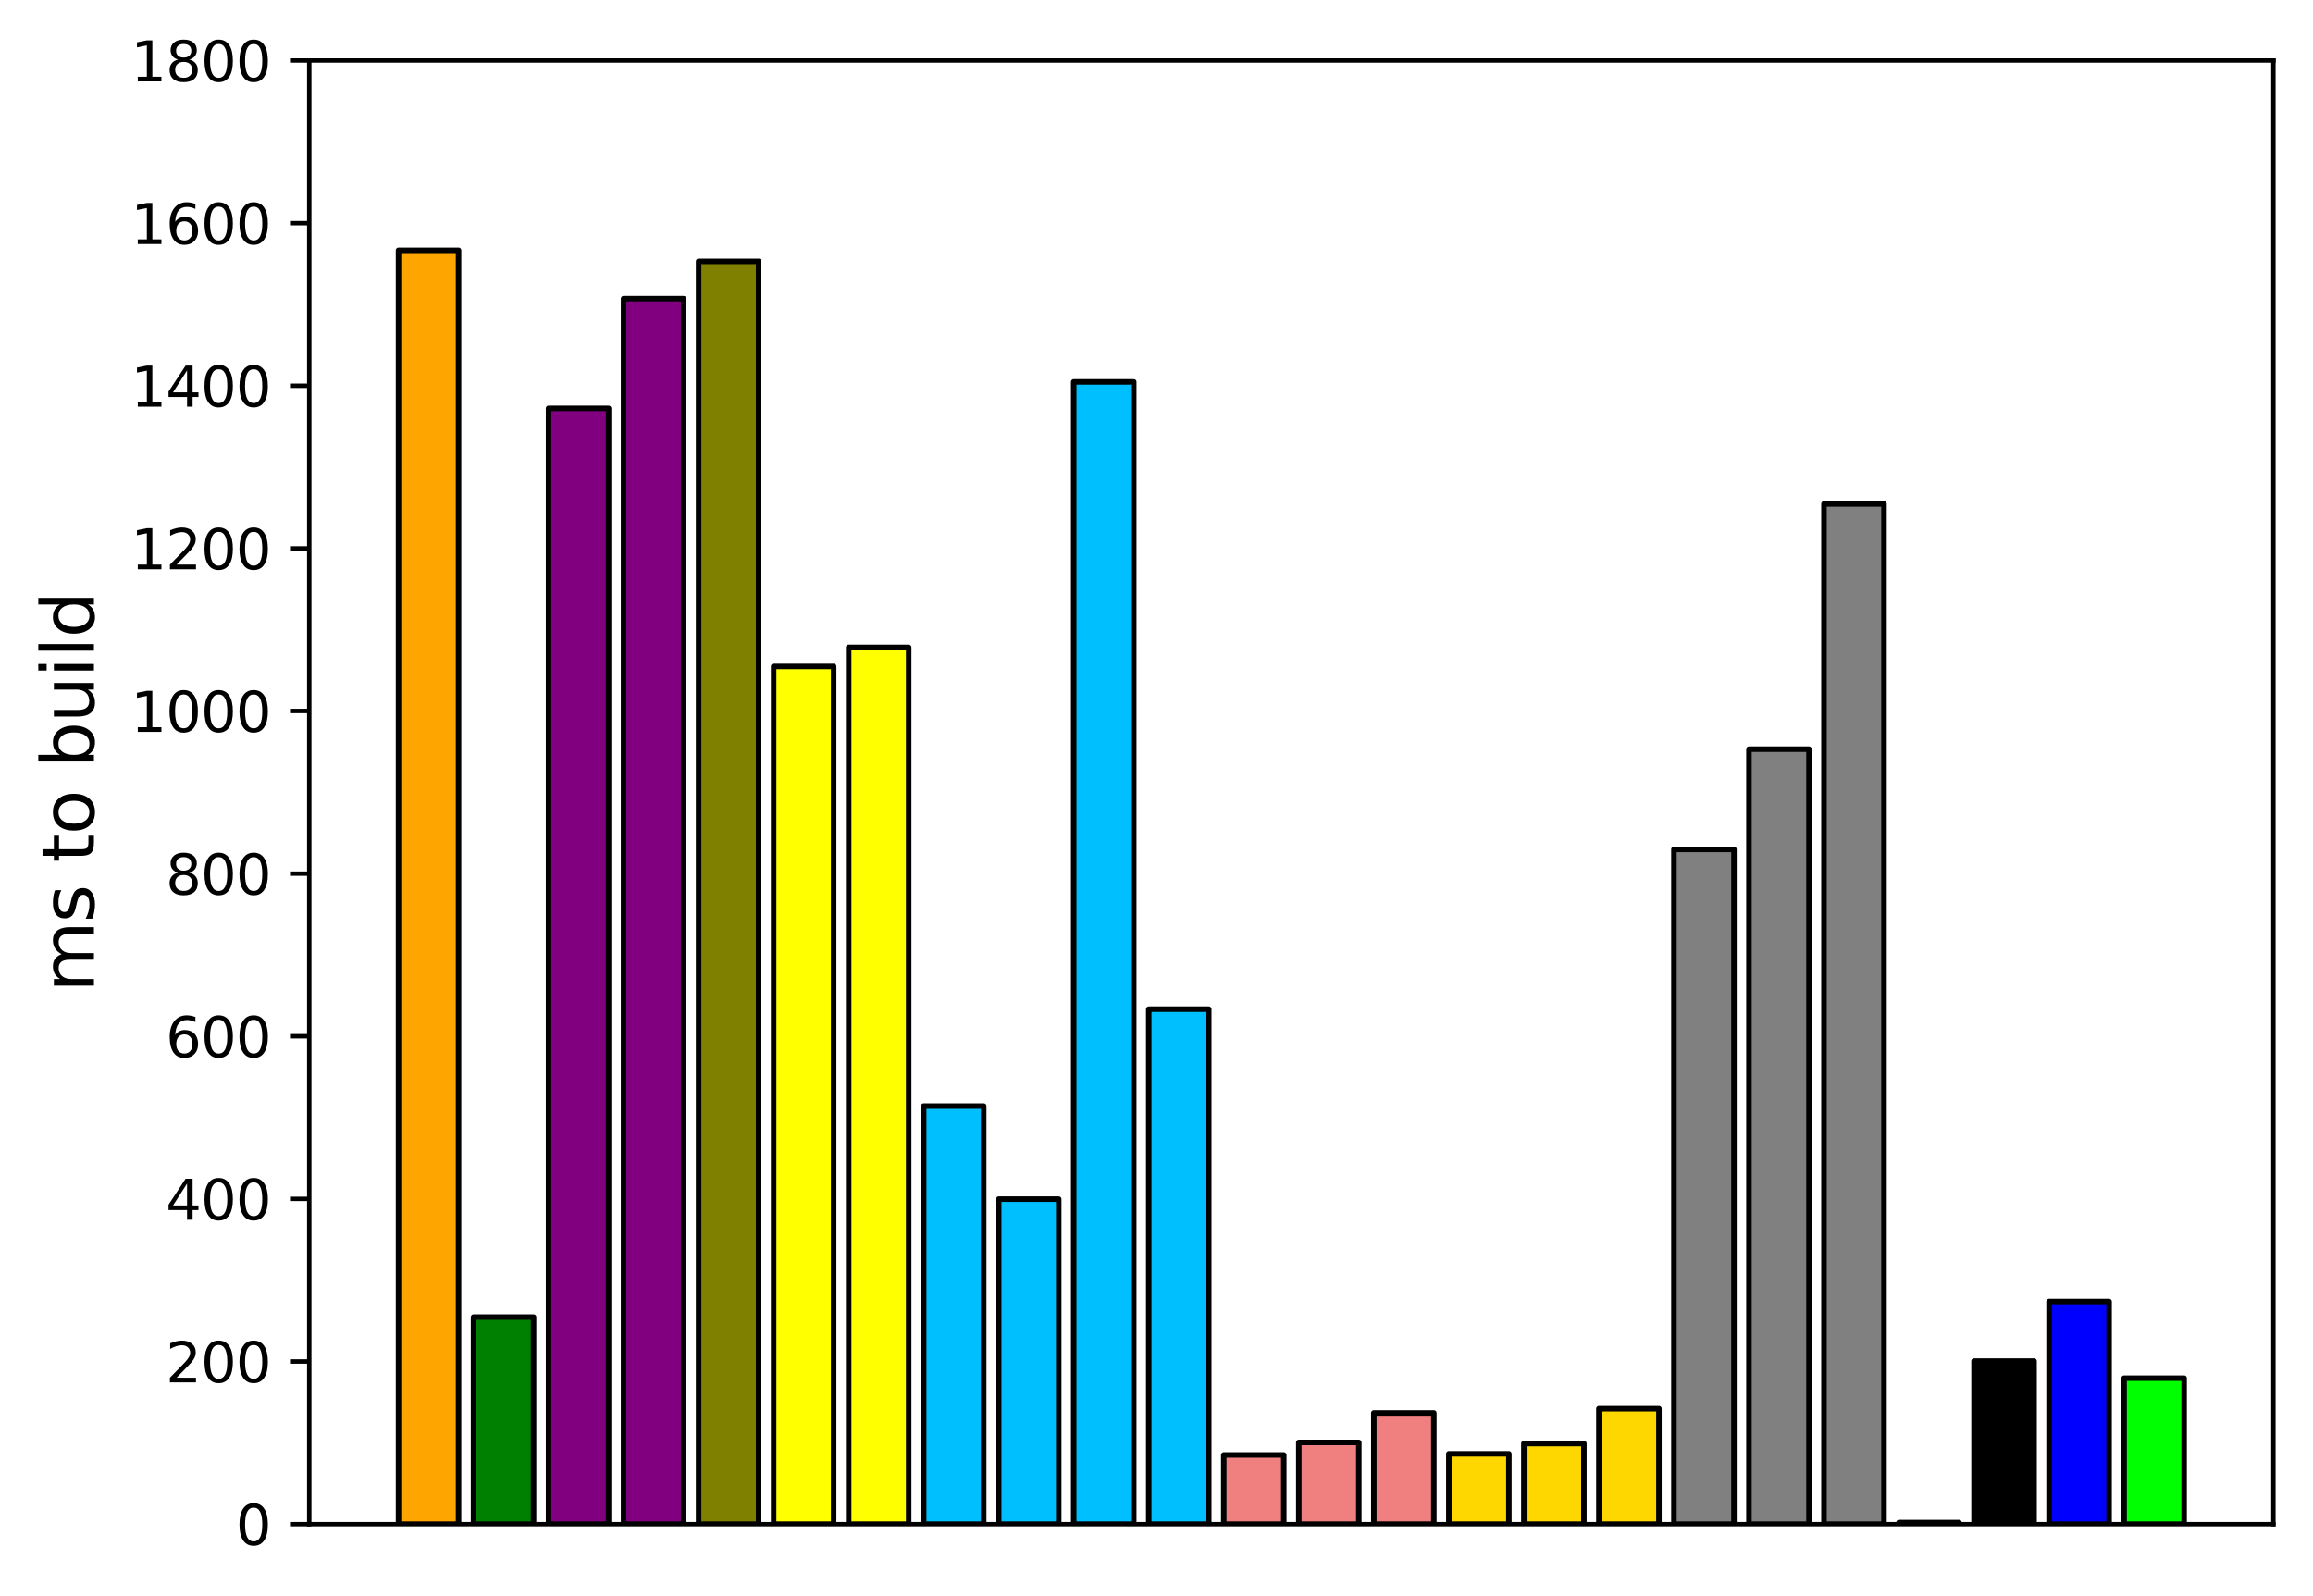<?xml version="1.0" encoding="utf-8" standalone="no"?>
<!DOCTYPE svg PUBLIC "-//W3C//DTD SVG 1.1//EN"
  "http://www.w3.org/Graphics/SVG/1.1/DTD/svg11.dtd">
<svg xmlns:xlink="http://www.w3.org/1999/xlink" width="420.552pt" height="290.19pt" viewBox="0 0 420.552 290.19" xmlns="http://www.w3.org/2000/svg" version="1.1">
 <defs>
  <style type="text/css">*{stroke-linejoin: round; stroke-linecap: butt}</style>
 </defs>
 <g id="figure_1">
  <g id="patch_1">
   <path d="M 0 290.19 
L 420.552 290.19 
L 420.552 0 
L 0 0 
z
" style="fill: #ffffff"/>
  </g>
  <g id="axes_1">
   <g id="patch_2">
    <path d="M 56.232 277.111 
L 413.352 277.111 
L 413.352 10.999 
L 56.232 10.999 
z
" style="fill: #ffffff"/>
   </g>
   <g id="patch_3">
    <path d="M 72.464 277.111 
L 83.377 277.111 
L 83.377 45.514 
L 72.464 45.514 
z
" clip-path="url(#p3a7bd3c07d)" style="fill: #ffa500; stroke: #000000; stroke-linejoin: miter"/>
   </g>
   <g id="patch_4">
    <path d="M 86.105 277.111 
L 97.018 277.111 
L 97.018 239.463 
L 86.105 239.463 
z
" clip-path="url(#p3a7bd3c07d)" style="fill: #008000; stroke: #000000; stroke-linejoin: miter"/>
   </g>
   <g id="patch_5">
    <path d="M 99.746 277.111 
L 110.659 277.111 
L 110.659 74.251 
L 99.746 74.251 
z
" clip-path="url(#p3a7bd3c07d)" style="fill: #800080; stroke: #000000; stroke-linejoin: miter"/>
   </g>
   <g id="patch_6">
    <path d="M 113.387 277.111 
L 124.3 277.111 
L 124.3 54.3 
L 113.387 54.3 
z
" clip-path="url(#p3a7bd3c07d)" style="fill: #800080; stroke: #000000; stroke-linejoin: miter"/>
   </g>
   <g id="patch_7">
    <path d="M 127.028 277.111 
L 137.941 277.111 
L 137.941 47.519 
L 127.028 47.519 
z
" clip-path="url(#p3a7bd3c07d)" style="fill: #808000; stroke: #000000; stroke-linejoin: miter"/>
   </g>
   <g id="patch_8">
    <path d="M 140.669 277.111 
L 151.582 277.111 
L 151.582 121.166 
L 140.669 121.166 
z
" clip-path="url(#p3a7bd3c07d)" style="fill: #ffff00; stroke: #000000; stroke-linejoin: miter"/>
   </g>
   <g id="patch_9">
    <path d="M 154.31 277.111 
L 165.223 277.111 
L 165.223 117.706 
L 154.31 117.706 
z
" clip-path="url(#p3a7bd3c07d)" style="fill: #ffff00; stroke: #000000; stroke-linejoin: miter"/>
   </g>
   <g id="patch_10">
    <path d="M 167.951 277.111 
L 178.864 277.111 
L 178.864 201.104 
L 167.951 201.104 
z
" clip-path="url(#p3a7bd3c07d)" style="fill: #00bfff; stroke: #000000; stroke-linejoin: miter"/>
   </g>
   <g id="patch_11">
    <path d="M 181.592 277.111 
L 192.505 277.111 
L 192.505 218.026 
L 181.592 218.026 
z
" clip-path="url(#p3a7bd3c07d)" style="fill: #00bfff; stroke: #000000; stroke-linejoin: miter"/>
   </g>
   <g id="patch_12">
    <path d="M 195.233 277.111 
L 206.146 277.111 
L 206.146 69.43 
L 195.233 69.43 
z
" clip-path="url(#p3a7bd3c07d)" style="fill: #00bfff; stroke: #000000; stroke-linejoin: miter"/>
   </g>
   <g id="patch_13">
    <path d="M 208.874 277.111 
L 219.787 277.111 
L 219.787 183.484 
L 208.874 183.484 
z
" clip-path="url(#p3a7bd3c07d)" style="fill: #00bfff; stroke: #000000; stroke-linejoin: miter"/>
   </g>
   <g id="patch_14">
    <path d="M 222.515 277.111 
L 233.427 277.111 
L 233.427 264.53 
L 222.515 264.53 
z
" clip-path="url(#p3a7bd3c07d)" style="fill: #f08080; stroke: #000000; stroke-linejoin: miter"/>
   </g>
   <g id="patch_15">
    <path d="M 236.156 277.111 
L 247.068 277.111 
L 247.068 262.257 
L 236.156 262.257 
z
" clip-path="url(#p3a7bd3c07d)" style="fill: #f08080; stroke: #000000; stroke-linejoin: miter"/>
   </g>
   <g id="patch_16">
    <path d="M 249.797 277.111 
L 260.709 277.111 
L 260.709 256.9 
L 249.797 256.9 
z
" clip-path="url(#p3a7bd3c07d)" style="fill: #f08080; stroke: #000000; stroke-linejoin: miter"/>
   </g>
   <g id="patch_17">
    <path d="M 263.438 277.111 
L 274.35 277.111 
L 274.35 264.325 
L 263.438 264.325 
z
" clip-path="url(#p3a7bd3c07d)" style="fill: #ffd700; stroke: #000000; stroke-linejoin: miter"/>
   </g>
   <g id="patch_18">
    <path d="M 277.078 277.111 
L 287.991 277.111 
L 287.991 262.464 
L 277.078 262.464 
z
" clip-path="url(#p3a7bd3c07d)" style="fill: #ffd700; stroke: #000000; stroke-linejoin: miter"/>
   </g>
   <g id="patch_19">
    <path d="M 290.719 277.111 
L 301.632 277.111 
L 301.632 256.125 
L 290.719 256.125 
z
" clip-path="url(#p3a7bd3c07d)" style="fill: #ffd700; stroke: #000000; stroke-linejoin: miter"/>
   </g>
   <g id="patch_20">
    <path d="M 304.36 277.111 
L 315.273 277.111 
L 315.273 154.438 
L 304.36 154.438 
z
" clip-path="url(#p3a7bd3c07d)" style="fill: #808080; stroke: #000000; stroke-linejoin: miter"/>
   </g>
   <g id="patch_21">
    <path d="M 318.001 277.111 
L 328.914 277.111 
L 328.914 136.214 
L 318.001 136.214 
z
" clip-path="url(#p3a7bd3c07d)" style="fill: #808080; stroke: #000000; stroke-linejoin: miter"/>
   </g>
   <g id="patch_22">
    <path d="M 331.642 277.111 
L 342.555 277.111 
L 342.555 91.613 
L 331.642 91.613 
z
" clip-path="url(#p3a7bd3c07d)" style="fill: #808080; stroke: #000000; stroke-linejoin: miter"/>
   </g>
   <g id="patch_23">
    <path d="M 345.283 277.111 
L 356.196 277.111 
L 356.196 276.819 
L 345.283 276.819 
z
" clip-path="url(#p3a7bd3c07d)" style="stroke: #000000; stroke-linejoin: miter"/>
   </g>
   <g id="patch_24">
    <path d="M 358.924 277.111 
L 369.837 277.111 
L 369.837 247.471 
L 358.924 247.471 
z
" clip-path="url(#p3a7bd3c07d)" style="stroke: #000000; stroke-linejoin: miter"/>
   </g>
   <g id="patch_25">
    <path d="M 372.565 277.111 
L 383.478 277.111 
L 383.478 236.64 
L 372.565 236.64 
z
" clip-path="url(#p3a7bd3c07d)" style="fill: #0000ff; stroke: #000000; stroke-linejoin: miter"/>
   </g>
   <g id="patch_26">
    <path d="M 386.206 277.111 
L 397.119 277.111 
L 397.119 250.574 
L 386.206 250.574 
z
" clip-path="url(#p3a7bd3c07d)" style="fill: #00ff00; stroke: #000000; stroke-linejoin: miter"/>
   </g>
   <g id="matplotlib.axis_1"/>
   <g id="matplotlib.axis_2">
    <g id="ytick_1">
     <g id="line2d_1">
      <defs>
       <path id="me3b77c6c47" d="M 0 0 
L -3.5 0 
" style="stroke: #000000; stroke-width: 0.8"/>
      </defs>
      <g>
       <use xlink:href="#me3b77c6c47" x="56.232" y="277.111" style="stroke: #000000; stroke-width: 0.8"/>
      </g>
     </g>
     <g id="text_1">
      <!-- 0 -->
      <g transform="translate(42.869 280.91) scale(0.1 -0.1)">
       <defs>
        <path id="DejaVuSans-30" d="M 2034 4250 
Q 1547 4250 1301 3770 
Q 1056 3291 1056 2328 
Q 1056 1369 1301 889 
Q 1547 409 2034 409 
Q 2525 409 2770 889 
Q 3016 1369 3016 2328 
Q 3016 3291 2770 3770 
Q 2525 4250 2034 4250 
z
M 2034 4750 
Q 2819 4750 3233 4129 
Q 3647 3509 3647 2328 
Q 3647 1150 3233 529 
Q 2819 -91 2034 -91 
Q 1250 -91 836 529 
Q 422 1150 422 2328 
Q 422 3509 836 4129 
Q 1250 4750 2034 4750 
z
" transform="scale(0.016)"/>
       </defs>
       <use xlink:href="#DejaVuSans-30"/>
      </g>
     </g>
    </g>
    <g id="ytick_2">
     <g id="line2d_2">
      <g>
       <use xlink:href="#me3b77c6c47" x="56.232" y="247.543" style="stroke: #000000; stroke-width: 0.8"/>
      </g>
     </g>
     <g id="text_2">
      <!-- 200 -->
      <g transform="translate(30.144 251.342) scale(0.1 -0.1)">
       <defs>
        <path id="DejaVuSans-32" d="M 1228 531 
L 3431 531 
L 3431 0 
L 469 0 
L 469 531 
Q 828 903 1448 1529 
Q 2069 2156 2228 2338 
Q 2531 2678 2651 2914 
Q 2772 3150 2772 3378 
Q 2772 3750 2511 3984 
Q 2250 4219 1831 4219 
Q 1534 4219 1204 4116 
Q 875 4013 500 3803 
L 500 4441 
Q 881 4594 1212 4672 
Q 1544 4750 1819 4750 
Q 2544 4750 2975 4387 
Q 3406 4025 3406 3419 
Q 3406 3131 3298 2873 
Q 3191 2616 2906 2266 
Q 2828 2175 2409 1742 
Q 1991 1309 1228 531 
z
" transform="scale(0.016)"/>
       </defs>
       <use xlink:href="#DejaVuSans-32"/>
       <use xlink:href="#DejaVuSans-30" transform="translate(63.623 0)"/>
       <use xlink:href="#DejaVuSans-30" transform="translate(127.246 0)"/>
      </g>
     </g>
    </g>
    <g id="ytick_3">
     <g id="line2d_3">
      <g>
       <use xlink:href="#me3b77c6c47" x="56.232" y="217.975" style="stroke: #000000; stroke-width: 0.8"/>
      </g>
     </g>
     <g id="text_3">
      <!-- 400 -->
      <g transform="translate(30.144 221.774) scale(0.1 -0.1)">
       <defs>
        <path id="DejaVuSans-34" d="M 2419 4116 
L 825 1625 
L 2419 1625 
L 2419 4116 
z
M 2253 4666 
L 3047 4666 
L 3047 1625 
L 3713 1625 
L 3713 1100 
L 3047 1100 
L 3047 0 
L 2419 0 
L 2419 1100 
L 313 1100 
L 313 1709 
L 2253 4666 
z
" transform="scale(0.016)"/>
       </defs>
       <use xlink:href="#DejaVuSans-34"/>
       <use xlink:href="#DejaVuSans-30" transform="translate(63.623 0)"/>
       <use xlink:href="#DejaVuSans-30" transform="translate(127.246 0)"/>
      </g>
     </g>
    </g>
    <g id="ytick_4">
     <g id="line2d_4">
      <g>
       <use xlink:href="#me3b77c6c47" x="56.232" y="188.407" style="stroke: #000000; stroke-width: 0.8"/>
      </g>
     </g>
     <g id="text_4">
      <!-- 600 -->
      <g transform="translate(30.144 192.206) scale(0.1 -0.1)">
       <defs>
        <path id="DejaVuSans-36" d="M 2113 2584 
Q 1688 2584 1439 2293 
Q 1191 2003 1191 1497 
Q 1191 994 1439 701 
Q 1688 409 2113 409 
Q 2538 409 2786 701 
Q 3034 994 3034 1497 
Q 3034 2003 2786 2293 
Q 2538 2584 2113 2584 
z
M 3366 4563 
L 3366 3988 
Q 3128 4100 2886 4159 
Q 2644 4219 2406 4219 
Q 1781 4219 1451 3797 
Q 1122 3375 1075 2522 
Q 1259 2794 1537 2939 
Q 1816 3084 2150 3084 
Q 2853 3084 3261 2657 
Q 3669 2231 3669 1497 
Q 3669 778 3244 343 
Q 2819 -91 2113 -91 
Q 1303 -91 875 529 
Q 447 1150 447 2328 
Q 447 3434 972 4092 
Q 1497 4750 2381 4750 
Q 2619 4750 2861 4703 
Q 3103 4656 3366 4563 
z
" transform="scale(0.016)"/>
       </defs>
       <use xlink:href="#DejaVuSans-36"/>
       <use xlink:href="#DejaVuSans-30" transform="translate(63.623 0)"/>
       <use xlink:href="#DejaVuSans-30" transform="translate(127.246 0)"/>
      </g>
     </g>
    </g>
    <g id="ytick_5">
     <g id="line2d_5">
      <g>
       <use xlink:href="#me3b77c6c47" x="56.232" y="158.839" style="stroke: #000000; stroke-width: 0.8"/>
      </g>
     </g>
     <g id="text_5">
      <!-- 800 -->
      <g transform="translate(30.144 162.638) scale(0.1 -0.1)">
       <defs>
        <path id="DejaVuSans-38" d="M 2034 2216 
Q 1584 2216 1326 1975 
Q 1069 1734 1069 1313 
Q 1069 891 1326 650 
Q 1584 409 2034 409 
Q 2484 409 2743 651 
Q 3003 894 3003 1313 
Q 3003 1734 2745 1975 
Q 2488 2216 2034 2216 
z
M 1403 2484 
Q 997 2584 770 2862 
Q 544 3141 544 3541 
Q 544 4100 942 4425 
Q 1341 4750 2034 4750 
Q 2731 4750 3128 4425 
Q 3525 4100 3525 3541 
Q 3525 3141 3298 2862 
Q 3072 2584 2669 2484 
Q 3125 2378 3379 2068 
Q 3634 1759 3634 1313 
Q 3634 634 3220 271 
Q 2806 -91 2034 -91 
Q 1263 -91 848 271 
Q 434 634 434 1313 
Q 434 1759 690 2068 
Q 947 2378 1403 2484 
z
M 1172 3481 
Q 1172 3119 1398 2916 
Q 1625 2713 2034 2713 
Q 2441 2713 2670 2916 
Q 2900 3119 2900 3481 
Q 2900 3844 2670 4047 
Q 2441 4250 2034 4250 
Q 1625 4250 1398 4047 
Q 1172 3844 1172 3481 
z
" transform="scale(0.016)"/>
       </defs>
       <use xlink:href="#DejaVuSans-38"/>
       <use xlink:href="#DejaVuSans-30" transform="translate(63.623 0)"/>
       <use xlink:href="#DejaVuSans-30" transform="translate(127.246 0)"/>
      </g>
     </g>
    </g>
    <g id="ytick_6">
     <g id="line2d_6">
      <g>
       <use xlink:href="#me3b77c6c47" x="56.232" y="129.271" style="stroke: #000000; stroke-width: 0.8"/>
      </g>
     </g>
     <g id="text_6">
      <!-- 1000 -->
      <g transform="translate(23.782 133.07) scale(0.1 -0.1)">
       <defs>
        <path id="DejaVuSans-31" d="M 794 531 
L 1825 531 
L 1825 4091 
L 703 3866 
L 703 4441 
L 1819 4666 
L 2450 4666 
L 2450 531 
L 3481 531 
L 3481 0 
L 794 0 
L 794 531 
z
" transform="scale(0.016)"/>
       </defs>
       <use xlink:href="#DejaVuSans-31"/>
       <use xlink:href="#DejaVuSans-30" transform="translate(63.623 0)"/>
       <use xlink:href="#DejaVuSans-30" transform="translate(127.246 0)"/>
       <use xlink:href="#DejaVuSans-30" transform="translate(190.869 0)"/>
      </g>
     </g>
    </g>
    <g id="ytick_7">
     <g id="line2d_7">
      <g>
       <use xlink:href="#me3b77c6c47" x="56.232" y="99.703" style="stroke: #000000; stroke-width: 0.8"/>
      </g>
     </g>
     <g id="text_7">
      <!-- 1200 -->
      <g transform="translate(23.782 103.502) scale(0.1 -0.1)">
       <use xlink:href="#DejaVuSans-31"/>
       <use xlink:href="#DejaVuSans-32" transform="translate(63.623 0)"/>
       <use xlink:href="#DejaVuSans-30" transform="translate(127.246 0)"/>
       <use xlink:href="#DejaVuSans-30" transform="translate(190.869 0)"/>
      </g>
     </g>
    </g>
    <g id="ytick_8">
     <g id="line2d_8">
      <g>
       <use xlink:href="#me3b77c6c47" x="56.232" y="70.135" style="stroke: #000000; stroke-width: 0.8"/>
      </g>
     </g>
     <g id="text_8">
      <!-- 1400 -->
      <g transform="translate(23.782 73.934) scale(0.1 -0.1)">
       <use xlink:href="#DejaVuSans-31"/>
       <use xlink:href="#DejaVuSans-34" transform="translate(63.623 0)"/>
       <use xlink:href="#DejaVuSans-30" transform="translate(127.246 0)"/>
       <use xlink:href="#DejaVuSans-30" transform="translate(190.869 0)"/>
      </g>
     </g>
    </g>
    <g id="ytick_9">
     <g id="line2d_9">
      <g>
       <use xlink:href="#me3b77c6c47" x="56.232" y="40.567" style="stroke: #000000; stroke-width: 0.8"/>
      </g>
     </g>
     <g id="text_9">
      <!-- 1600 -->
      <g transform="translate(23.782 44.366) scale(0.1 -0.1)">
       <use xlink:href="#DejaVuSans-31"/>
       <use xlink:href="#DejaVuSans-36" transform="translate(63.623 0)"/>
       <use xlink:href="#DejaVuSans-30" transform="translate(127.246 0)"/>
       <use xlink:href="#DejaVuSans-30" transform="translate(190.869 0)"/>
      </g>
     </g>
    </g>
    <g id="ytick_10">
     <g id="line2d_10">
      <g>
       <use xlink:href="#me3b77c6c47" x="56.232" y="10.999" style="stroke: #000000; stroke-width: 0.8"/>
      </g>
     </g>
     <g id="text_10">
      <!-- 1800 -->
      <g transform="translate(23.782 14.798) scale(0.1 -0.1)">
       <use xlink:href="#DejaVuSans-31"/>
       <use xlink:href="#DejaVuSans-38" transform="translate(63.623 0)"/>
       <use xlink:href="#DejaVuSans-30" transform="translate(127.246 0)"/>
       <use xlink:href="#DejaVuSans-30" transform="translate(190.869 0)"/>
      </g>
     </g>
    </g>
    <g id="text_11">
     <!-- ms to build -->
     <g transform="translate(17.078 180.414) rotate(-90) scale(0.13 -0.13)">
      <defs>
       <path id="DejaVuSans-6d" d="M 3328 2828 
Q 3544 3216 3844 3400 
Q 4144 3584 4550 3584 
Q 5097 3584 5394 3201 
Q 5691 2819 5691 2113 
L 5691 0 
L 5113 0 
L 5113 2094 
Q 5113 2597 4934 2840 
Q 4756 3084 4391 3084 
Q 3944 3084 3684 2787 
Q 3425 2491 3425 1978 
L 3425 0 
L 2847 0 
L 2847 2094 
Q 2847 2600 2669 2842 
Q 2491 3084 2119 3084 
Q 1678 3084 1418 2786 
Q 1159 2488 1159 1978 
L 1159 0 
L 581 0 
L 581 3500 
L 1159 3500 
L 1159 2956 
Q 1356 3278 1631 3431 
Q 1906 3584 2284 3584 
Q 2666 3584 2933 3390 
Q 3200 3197 3328 2828 
z
" transform="scale(0.016)"/>
       <path id="DejaVuSans-73" d="M 2834 3397 
L 2834 2853 
Q 2591 2978 2328 3040 
Q 2066 3103 1784 3103 
Q 1356 3103 1142 2972 
Q 928 2841 928 2578 
Q 928 2378 1081 2264 
Q 1234 2150 1697 2047 
L 1894 2003 
Q 2506 1872 2764 1633 
Q 3022 1394 3022 966 
Q 3022 478 2636 193 
Q 2250 -91 1575 -91 
Q 1294 -91 989 -36 
Q 684 19 347 128 
L 347 722 
Q 666 556 975 473 
Q 1284 391 1588 391 
Q 1994 391 2212 530 
Q 2431 669 2431 922 
Q 2431 1156 2273 1281 
Q 2116 1406 1581 1522 
L 1381 1569 
Q 847 1681 609 1914 
Q 372 2147 372 2553 
Q 372 3047 722 3315 
Q 1072 3584 1716 3584 
Q 2034 3584 2315 3537 
Q 2597 3491 2834 3397 
z
" transform="scale(0.016)"/>
       <path id="DejaVuSans-20" transform="scale(0.016)"/>
       <path id="DejaVuSans-74" d="M 1172 4494 
L 1172 3500 
L 2356 3500 
L 2356 3053 
L 1172 3053 
L 1172 1153 
Q 1172 725 1289 603 
Q 1406 481 1766 481 
L 2356 481 
L 2356 0 
L 1766 0 
Q 1100 0 847 248 
Q 594 497 594 1153 
L 594 3053 
L 172 3053 
L 172 3500 
L 594 3500 
L 594 4494 
L 1172 4494 
z
" transform="scale(0.016)"/>
       <path id="DejaVuSans-6f" d="M 1959 3097 
Q 1497 3097 1228 2736 
Q 959 2375 959 1747 
Q 959 1119 1226 758 
Q 1494 397 1959 397 
Q 2419 397 2687 759 
Q 2956 1122 2956 1747 
Q 2956 2369 2687 2733 
Q 2419 3097 1959 3097 
z
M 1959 3584 
Q 2709 3584 3137 3096 
Q 3566 2609 3566 1747 
Q 3566 888 3137 398 
Q 2709 -91 1959 -91 
Q 1206 -91 779 398 
Q 353 888 353 1747 
Q 353 2609 779 3096 
Q 1206 3584 1959 3584 
z
" transform="scale(0.016)"/>
       <path id="DejaVuSans-62" d="M 3116 1747 
Q 3116 2381 2855 2742 
Q 2594 3103 2138 3103 
Q 1681 3103 1420 2742 
Q 1159 2381 1159 1747 
Q 1159 1113 1420 752 
Q 1681 391 2138 391 
Q 2594 391 2855 752 
Q 3116 1113 3116 1747 
z
M 1159 2969 
Q 1341 3281 1617 3432 
Q 1894 3584 2278 3584 
Q 2916 3584 3314 3078 
Q 3713 2572 3713 1747 
Q 3713 922 3314 415 
Q 2916 -91 2278 -91 
Q 1894 -91 1617 61 
Q 1341 213 1159 525 
L 1159 0 
L 581 0 
L 581 4863 
L 1159 4863 
L 1159 2969 
z
" transform="scale(0.016)"/>
       <path id="DejaVuSans-75" d="M 544 1381 
L 544 3500 
L 1119 3500 
L 1119 1403 
Q 1119 906 1312 657 
Q 1506 409 1894 409 
Q 2359 409 2629 706 
Q 2900 1003 2900 1516 
L 2900 3500 
L 3475 3500 
L 3475 0 
L 2900 0 
L 2900 538 
Q 2691 219 2414 64 
Q 2138 -91 1772 -91 
Q 1169 -91 856 284 
Q 544 659 544 1381 
z
M 1991 3584 
L 1991 3584 
z
" transform="scale(0.016)"/>
       <path id="DejaVuSans-69" d="M 603 3500 
L 1178 3500 
L 1178 0 
L 603 0 
L 603 3500 
z
M 603 4863 
L 1178 4863 
L 1178 4134 
L 603 4134 
L 603 4863 
z
" transform="scale(0.016)"/>
       <path id="DejaVuSans-6c" d="M 603 4863 
L 1178 4863 
L 1178 0 
L 603 0 
L 603 4863 
z
" transform="scale(0.016)"/>
       <path id="DejaVuSans-64" d="M 2906 2969 
L 2906 4863 
L 3481 4863 
L 3481 0 
L 2906 0 
L 2906 525 
Q 2725 213 2448 61 
Q 2172 -91 1784 -91 
Q 1150 -91 751 415 
Q 353 922 353 1747 
Q 353 2572 751 3078 
Q 1150 3584 1784 3584 
Q 2172 3584 2448 3432 
Q 2725 3281 2906 2969 
z
M 947 1747 
Q 947 1113 1208 752 
Q 1469 391 1925 391 
Q 2381 391 2643 752 
Q 2906 1113 2906 1747 
Q 2906 2381 2643 2742 
Q 2381 3103 1925 3103 
Q 1469 3103 1208 2742 
Q 947 2381 947 1747 
z
" transform="scale(0.016)"/>
      </defs>
      <use xlink:href="#DejaVuSans-6d"/>
      <use xlink:href="#DejaVuSans-73" transform="translate(97.412 0)"/>
      <use xlink:href="#DejaVuSans-20" transform="translate(149.512 0)"/>
      <use xlink:href="#DejaVuSans-74" transform="translate(181.299 0)"/>
      <use xlink:href="#DejaVuSans-6f" transform="translate(220.508 0)"/>
      <use xlink:href="#DejaVuSans-20" transform="translate(281.689 0)"/>
      <use xlink:href="#DejaVuSans-62" transform="translate(313.477 0)"/>
      <use xlink:href="#DejaVuSans-75" transform="translate(376.953 0)"/>
      <use xlink:href="#DejaVuSans-69" transform="translate(440.332 0)"/>
      <use xlink:href="#DejaVuSans-6c" transform="translate(468.115 0)"/>
      <use xlink:href="#DejaVuSans-64" transform="translate(495.898 0)"/>
     </g>
    </g>
   </g>
   <g id="patch_27">
    <path d="M 56.232 277.111 
L 56.232 10.999 
" style="fill: none; stroke: #000000; stroke-width: 0.8; stroke-linejoin: miter; stroke-linecap: square"/>
   </g>
   <g id="patch_28">
    <path d="M 413.352 277.111 
L 413.352 10.999 
" style="fill: none; stroke: #000000; stroke-width: 0.8; stroke-linejoin: miter; stroke-linecap: square"/>
   </g>
   <g id="patch_29">
    <path d="M 56.232 277.111 
L 413.352 277.111 
" style="fill: none; stroke: #000000; stroke-width: 0.8; stroke-linejoin: miter; stroke-linecap: square"/>
   </g>
   <g id="patch_30">
    <path d="M 56.232 10.999 
L 413.352 10.999 
" style="fill: none; stroke: #000000; stroke-width: 0.8; stroke-linejoin: miter; stroke-linecap: square"/>
   </g>
  </g>
 </g>
 <defs>
  <clipPath id="p3a7bd3c07d">
   <rect x="56.232" y="10.999" width="357.12" height="266.112"/>
  </clipPath>
 </defs>
</svg>
